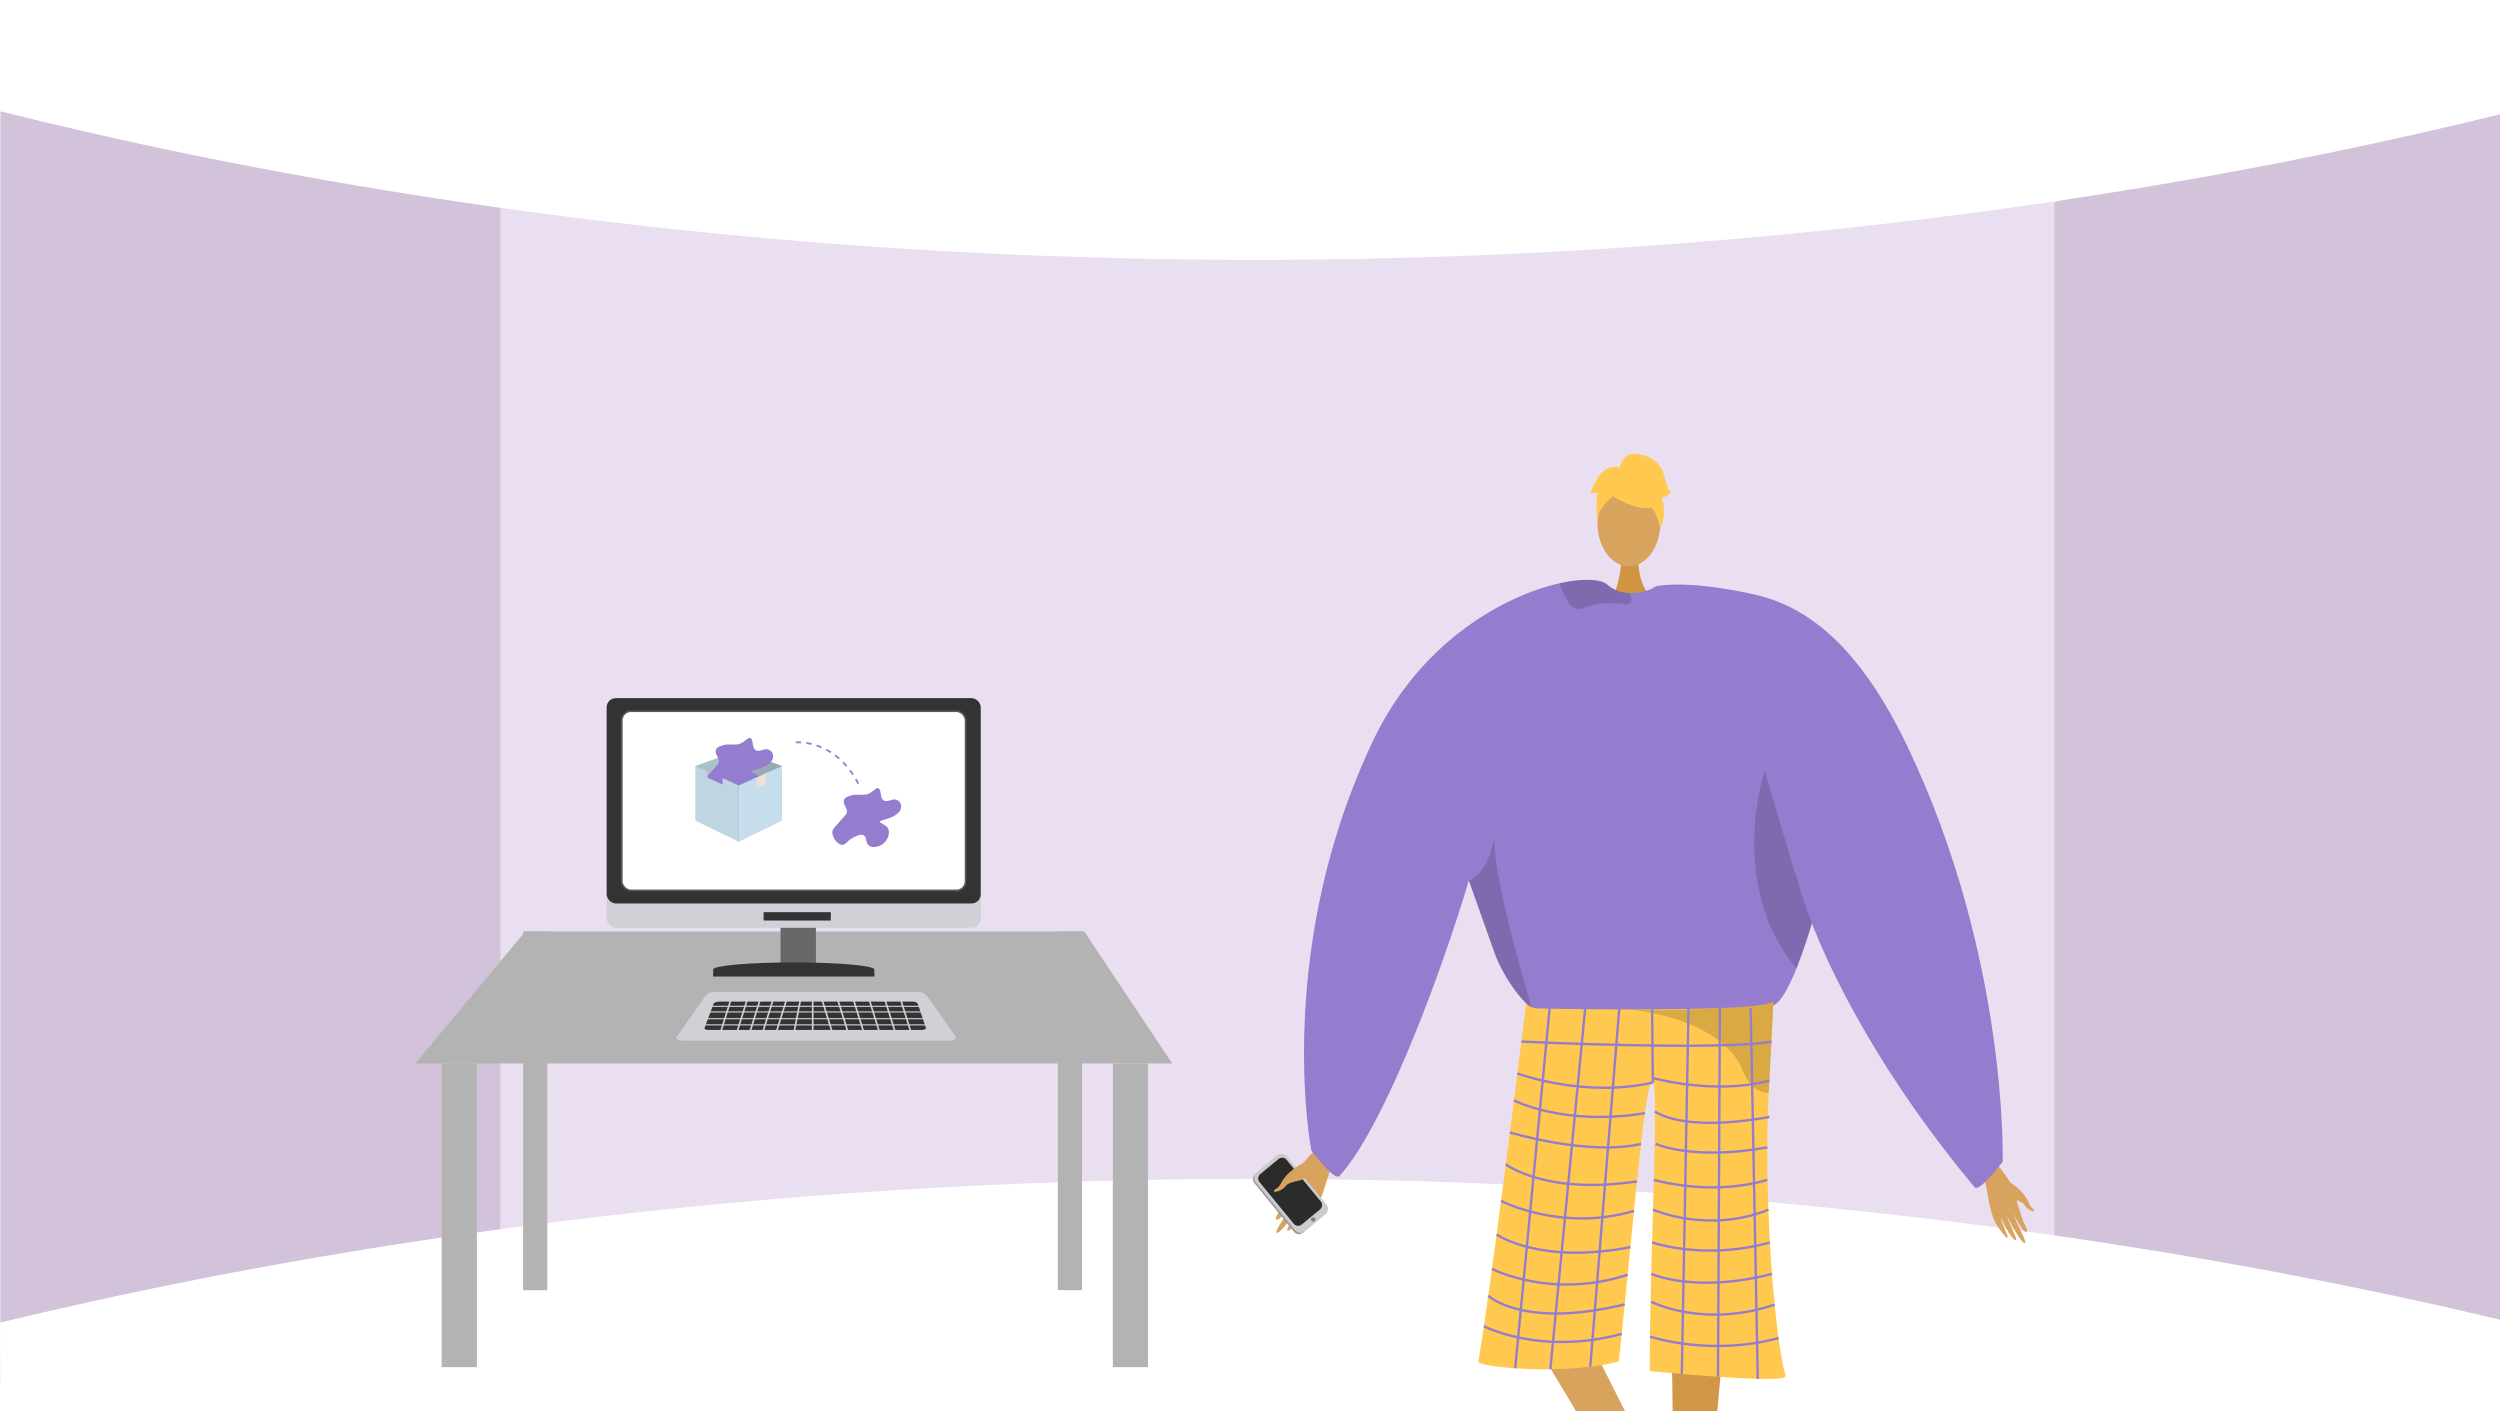 <svg xmlns="http://www.w3.org/2000/svg" xmlns:xlink="http://www.w3.org/1999/xlink" width="1366" height="771" viewBox="0 0 1366 771"><defs><style>.a,.ae,.t{fill:none;}.b{fill:#d2c3db;}.c{fill:#eadff1;}.d,.y{fill:#fff;}.e{clip-path:url(#a);}.f,.l{fill:#d8a35d;}.f{fill-rule:evenodd;}.g{fill:#999;}.h{fill:#ccc;}.i{fill:#2b2b2b;}.j{fill:gray;}.k{fill:#d29647;}.m{fill:#d19442;}.n{fill:#947dce;}.o{fill:#ffc84f;}.p{opacity:0.15;}.q{fill:#62548a;}.r{opacity:0.3;}.s{opacity:0.5;}.ae,.t{stroke:#947dce;}.ae,.t,.y{stroke-miterlimit:10;}.t{stroke-width:1.301px;}.u{fill:#b3b3b3;}.v{fill:#d0d1d6;}.w{fill:#333;}.x{fill:#6a676b;}.y{stroke:#595959;stroke-width:0.94px;}.z{fill:#acc0cc;}.aa{fill:#99aab5;}.ab{fill:#ebe2d8;}.ac{fill:#c6ddeb;}.ad{fill:#bfd5e2;}.ae{stroke-dasharray:2.883;}</style><clipPath id="a"><rect class="a" width="1317.087" height="764.812" transform="translate(8.083 6.188)"/></clipPath></defs><path class="b" d="M1366,9.537V768l-242.228-67.586-32.991-6.263,1.636-558.092,30.118-25.56Z"/><path class="b" d="M316.3,125.471,300.245,681.842.2,756.24V6.188L299.045,99.758Z"/><path class="c" d="M697.978,89.071H273.37V706.455h849.165V89.071Z"/><path class="d" d="M0,60.78c121.657,30.38,335.7,73.888,615,80.372,352.972,8.194,622.429-47.1,751-78.7V0H0Z"/><path class="d" d="M0,722.684c121.657-29.39,335.7-71.481,615-77.753C967.968,637,1237.425,690.5,1366,721.064v47.19L.2,771Z"/><g class="e"><path class="f" d="M727.509,620.058c-.941,1.186-14.632,12.345-18.141,19.812s-8.014,18.9-10.592,22.479c-3.032,4.208-1.6,6.068,2.422,1.41,2.613-3.028,7.3-9.472,7.938-11.042.311-.761-2.187,4.027-5.3,9.086-3.311,5.379-7.234,11.094-6.3,11.758,1.806,1.287,12.386-13.829,13.774-16.665a79.224,79.224,0,0,1-3.759,7.439c-1.895,3.286-4.595,6.86-4.153,7.915.7,1.661,7.39-5.951,11.061-12.916.284-.042-.2,2.461-5.118,10.441-.494.8-.914,3.146,1.426.783,4.927-4.976,7.413-6.752,10.818-15.315,3.321-8.35,4.958-18.3,9.194-23.638Z"/><path class="g" d="M685.478,646.551l21.488,26.443a3.48,3.48,0,0,0,4.925.574l11.981-10.023a.976.976,0,0,0,.117-.107,3.577,3.577,0,0,0,.275-4.893L702.777,632.1a3.475,3.475,0,0,0-4.924-.571l-11.185,9.355-.8.664A3.577,3.577,0,0,0,685.478,646.551Z"/><path class="h" d="M686.078,645.965l21.662,26.341a3.594,3.594,0,0,0,5.059.491l11.678-9.647a3.585,3.585,0,0,0,.369-4.948l-21.662-26.341a3.593,3.593,0,0,0-5.059-.491l-11.678,9.647A3.585,3.585,0,0,0,686.078,645.965Z"/><path class="i" d="M688.186,645.893l18.708,22.749a3.1,3.1,0,0,0,4.369.424l10.086-8.332a3.1,3.1,0,0,0,.319-4.273l-18.709-22.75a3.1,3.1,0,0,0-4.369-.423L688.5,641.619A3.1,3.1,0,0,0,688.186,645.893Z"/><circle class="j" cx="1.2" cy="1.2" r="1.2" transform="translate(716.326 665.123)"/><path class="f" d="M713.422,634.78s-9.235,4.053-13.026,10.985c-2.254,4.121-3.316,3.621-3.913,4.247-1.981,2.076,3.469,1.345,5.988-1.937,2.047-2.667,7.8-2.485,9.553-3.9s5.713-6.111,5.494-7.719S713.422,634.78,713.422,634.78Z"/><path class="k" d="M941.794,733.5s-16.159,166.735-9.288,169.6c12.326,5.229,60.6,22.333,7.378,18.574-27.34,1.648-25.334-4.46-25.761-9.636-.349-4.229.454-153.449-.669-165.053-.252-2.6-.4-4.17-.4-4.17Z"/><path class="l" d="M829.1,717.91S916.374,860.154,911.768,866c-8.223,10.568-42.069,49,2.595,19.817,24.685-11.867,19.96-16.227,17.814-20.956-1.754-3.864-14.667-33.413-19.333-44.1-1.045-2.392-59.835-118.917-59.835-118.917Z"/><path class="m" d="M895.182,303.24s-1.424,15.888,8.376,24.674-22.585,0-22.585,0S887,312.7,885.648,303.24,895.182,303.24,895.182,303.24Z"/><ellipse class="l" cx="17.133" cy="23.376" rx="17.133" ry="23.376" transform="translate(872.88 262.649)"/><path class="n" d="M1001.753,456.105c-.287,4.424-3.865,20.873-8.9,38.754-1.484,5.336-3.111,10.788-4.815,16.1-2.07,6.468-4.256,12.7-6.468,18.206-4.295,10.671-8.693,18.609-12.532,20.158-12.936,5.205-110.6,12.35-130.682,2.772-.469-.352-.976-.729-1.458-1.146-7.535-6.129-15.707-18.232-20.041-29.566,0-.013-11.543-32.547-13.9-39.171-.026-.065-.039-.117-.065-.169-.078-.261-.169-.508-.26-.742-.026-.091-.065-.169-.092-.26-12.154,41.5-44.493,132.647-70.65,161.524-2.746,3.032-15.382-13.977-15.382-13.977S695.388,519.52,750.487,404.259c25.936-54.254,72.225-79.005,101.779-85.577,12.793-2.85,22.449-2.291,25.975.755a19.157,19.157,0,0,0,11.96,4.645,25.946,25.946,0,0,0,6.715-.611,33.423,33.423,0,0,0,7.118-2.421c1.093-.507,1.731-.872,1.731-.872a69.462,69.462,0,0,1,18.089,1.08C990.717,334.35,1002.351,446.462,1001.753,456.105Z"/><path class="o" d="M833.882,548.249a10.56,10.56,0,0,0,5.995,2.765c14.084.277,74.916,1.319,107.916-.578,11.642-.67,19.819-1.7,21.255-3.274a1.3,1.3,0,0,1-.01.134c-.086,1.819-1.129,22.643-2.594,49.94-2.892,53.884,2.678,131.06,9.185,154.484,1.4,5.057-74.177-2.6-74.177-2.6-.211-55.608,5.066-153.232,1.657-157.608-4.146-5.323-10.868,80.547-18.575,152.4-29.931,7.808-77.328,3.068-76.78,0C814.261,707.474,833.882,548.249,833.882,548.249Z"/><path class="p" d="M802.549,481.039c.026.091.065.169.091.26.091.234.182.482.26.742.026.052.039.1.065.169,2.356,6.624,13.9,39.158,13.9,39.171,4.333,11.335,12.506,23.437,20.04,29.567-5.114-18.519-21.056-72.2-20.444-93.828C813.415,477.968,802.549,481.026,802.549,481.039Z"/><path class="p" d="M992.852,494.859c-1.484,5.336-3.111,10.788-4.815,16.1-2.07,6.468-4.256,12.7-6.468,18.206-38.247-45.8-17.386-108.065-17.386-108.065s16.162,54.059,16.332,55.581C980.567,477.226,985.941,485.021,992.852,494.859Z"/><path class="p" d="M891.336,327.921c.053,1.549-.767,2.564-3.253,2.226-7.756-1.054-16.514-.833-22.878,2.082a5.4,5.4,0,0,1-5.231-.221c-4.073-2.382-6.6-9.487-7.6-12.636a2.175,2.175,0,0,1-.1-.69c12.792-2.85,22.448-2.291,25.975.755a19.162,19.162,0,0,0,11.959,4.646A10.539,10.539,0,0,1,891.336,327.921Z"/><path class="q" d="M929,854.425c-.893-2.258-15.747,6.276-16.488,8.927S885.377,888.771,890.9,897.3s42.972-21.462,45.808-23.315S930.753,858.862,929,854.425Z"/><path class="q" d="M913.164,897.472c-.319-2.407,20.184.647,22.123,2.6s31.786,10.074,31.11,20.212-47.985,2.167-51.364,1.928S913.79,902.2,913.164,897.472Z"/><g class="r"><path d="M890.044,551.552l-.679-.056S889.606,551.512,890.044,551.552Z"/><path class="s" d="M890.044,551.552c18.127,1.446,57.749-1.116,57.749-1.116,11.642-.67,19.819-1.7,21.255-3.274a1.3,1.3,0,0,1-.01.134c-.086,1.819-1.129,22.643-2.594,49.94a13.515,13.515,0,0,1-1.906-.221c-4.078-.756-7.209-3.284-9.593-6.817a32.968,32.968,0,0,1-3.731-7.791C937.7,556.691,895.851,552.073,890.044,551.552Z"/></g><path class="o" d="M883.574,272.608s29.661,16.445,20.858-9.959C898.341,244.381,863.345,260.837,883.574,272.608Z"/><path class="o" d="M887.874,266.3s-16.6,9.847-14.994,19.725c0,0-3.66-29.492,12.841-30.233s22.89.851,21.425,32.037C907.146,287.829,902.351,263.022,887.874,266.3Z"/><path class="o" d="M885,255.984s.833-9.189,9.943-7.888,13.013,6.507,14.315,11.713,2.6,9.109,3.9,9.109c0,0-3.9,3.9-5.206,2.6,0,0,3.378,9.359-.913,17.042,0,0-1.689-11.837-8.2-13.138S885,255.984,885,255.984Z"/><path class="o" d="M885.835,255.9s-6.506-3.9-13.013,5.2l-3.9,7.808s1.3,1.3,3.9,0c0,0-1.186,9.169.058,14.345l3.846-15.646Z"/><path class="f" d="M1086.327,630.5c.682,1.108,11.224,12.026,13.456,18.754s4.908,16.944,6.742,20.259c2.158,3.9.744,5.341-2.21.956-1.92-2.85-5.258-8.826-5.646-10.231-.188-.681,1.456,3.659,3.6,8.294,2.276,4.927,5.039,10.2,4.177,10.674-1.672.914-9.157-13.063-10.051-15.624a67.935,67.935,0,0,0,2.448,6.731c1.281,3,3.22,6.321,2.735,7.176-.764,1.346-5.7-5.831-8.119-12.148-.238-.064-.078,2.121,3.3,9.43.34.734.46,2.778-1.3.522-3.7-4.748-5.635-6.517-7.667-14.169-1.981-7.463-2.362-16.12-5.431-21.106Z"/><path class="f" d="M1098.336,646.1s7.466,4.4,9.993,10.7c1.5,3.745,2.459,3.427,2.9,4.022,1.479,1.973-3.1.793-4.911-2.263-1.474-2.485-6.4-2.917-7.751-4.3s-4.251-5.8-3.9-7.146S1098.336,646.1,1098.336,646.1Z"/><line class="t" x1="19.193" y2="200.697" transform="translate(827.907 546.934)"/><line class="t" x1="19.048" y2="197.202" transform="translate(847.1 550.948)"/><line class="t" x1="15.84" y2="195.824" transform="translate(868.927 550.948)"/><line class="t" x2="0.408" y2="40.563" transform="translate(902.701 550.948)"/><line class="t" x1="3.675" y2="199.792" transform="translate(918.932 550.948)"/><line class="t" x1="1.024" y2="201.468" transform="translate(938.712 550.822)"/><line class="t" x2="3.875" y2="202.625" transform="translate(956.571 550.822)"/><path class="t" d="M831.287,569.127s108.083,5.1,136.64,0"/><path class="t" d="M903.109,591.51c-37.817,8.565-74.007-4.975-74.007-4.975"/><path class="t" d="M902.7,588.951s34.128,9.59,64.106,1.492"/><path class="t" d="M827.243,601.243s27.253,14.269,71.519,6.995"/><path class="t" d="M825.012,618.76s42.409,12.947,71.654,6.284"/><path class="t" d="M822.775,636.161s21.6,16.932,71.677,9.337"/><path class="t" d="M820.171,656.178s32.934,17.208,72.64,5.472"/><path class="t" d="M817.75,674.515s23.326,16.558,73.1,6.94"/><path class="t" d="M815.219,693.313s32.194,16.83,74.146,3.233"/><path class="t" d="M813.193,707.983s18.994,18.269,74.565,4.726"/><path class="t" d="M810.8,724.635s30.714,16.181,75.312,4.215"/><path class="t" d="M904.252,607.27s14.258,11.773,62.555,3.034"/><path class="t" d="M904.627,624.989s20.007,9.328,61.037,1.961"/><path class="t" d="M903.651,644.654s30.893,9.3,62.013,0"/><path class="t" d="M903.206,660.963s30.032,13.35,63.056,0"/><path class="t" d="M902.7,678.867s28.592,10.033,64.391,0"/><path class="t" d="M902.24,696.064s24.1,10.813,65.979,0"/><path class="t" d="M902.24,711.278s28.614,14.746,67.435,1.567"/><path class="t" d="M901.551,730.3s32.547,11.032,70.247.811"/><path class="n" d="M969.675,389.824s-83.912-66.406-63.906-69.646,52.74,4.631,52.74,4.631c29.554,6.572,57.771,28.778,83.707,83.032,55.1,115.26,52.05,226.873,52.05,226.873s-12.759,17.115-15.382,13.976c-48.681-58.247-79.984-116.721-93.19-156.062S969.675,389.824,969.675,389.824Z"/></g><path class="u" d="M640.515,581.093H226.91l60.117-72.14H592.422Z"/><rect class="u" width="19.237" height="165.923" transform="translate(241.338 581.093)"/><rect class="u" width="13.226" height="195.982" transform="translate(285.825 508.952)"/><rect class="u" width="13.226" height="195.982" transform="translate(577.994 508.952)"/><rect class="u" width="19.237" height="165.923" transform="translate(608.052 581.093)"/><path class="v" d="M518.8,568.611H373.112c-1.617,0-4.281-1-3.28-2.23l15.728-22.337a5.576,5.576,0,0,1,4.546-1.988H501.594a6.042,6.042,0,0,1,4.913,2.141l15.569,21.968C523.167,567.565,520.575,568.611,518.8,568.611Z"/><path class="w" d="M503.671,562.751H387.033c-1.294,0-2.281-.5-2.076-1.046l4.918-13.2c.265-.712,1.7-1.236,3.373-1.236h105.2c1.491,0,2.756.47,2.971,1.1l4.508,13.274C506.107,562.233,505.045,562.751,503.671,562.751Z"/><rect class="v" width="121.634" height="0.614" transform="translate(384.623 549.544)"/><rect class="v" width="121.634" height="0.614" transform="translate(384.623 552.615)"/><rect class="v" width="121.634" height="0.614" transform="translate(384.623 556.301)"/><rect class="v" width="121.634" height="0.614" transform="translate(384.623 559.68)"/><rect class="v" width="0.921" height="20.272" transform="translate(399.353 544.65) rotate(17.439)"/><rect class="v" width="0.921" height="20.272" transform="translate(408.261 544.65) rotate(17.439)"/><rect class="v" width="0.921" height="20.272" transform="translate(415.326 544.65) rotate(17.439)"/><rect class="v" width="0.921" height="20.272" transform="translate(422.39 544.65) rotate(17.439)"/><rect class="v" width="0.921" height="20.272" transform="translate(429.762 544.65) rotate(17.439)"/><rect class="v" width="0.921" height="20.272" transform="translate(437.242 544.42) rotate(10.978)"/><rect class="v" width="0.921" height="20.272" transform="translate(443.597 544.322)"/><rect class="v" width="0.921" height="20.272" transform="translate(491.261 544.926) rotate(-17.439)"/><rect class="v" width="0.921" height="20.272" transform="translate(482.661 544.926) rotate(-17.439)"/><rect class="v" width="0.921" height="20.272" transform="translate(474.06 544.926) rotate(-17.439)"/><rect class="v" width="0.921" height="20.272" transform="translate(465.46 544.926) rotate(-17.439)"/><rect class="v" width="0.921" height="20.272" transform="translate(456.859 544.926) rotate(-17.439)"/><rect class="v" width="0.921" height="20.272" transform="translate(448.259 544.926) rotate(-17.439)"/><rect class="x" width="19.317" height="22.433" transform="translate(426.488 506.106)"/><rect class="v" width="204.47" height="125.474" rx="4.985" transform="translate(331.478 381.477)"/><path class="w" d="M389.663,533.579v-3.847c0-2.133,19.728-3.857,44.049-3.857s44.046,1.724,44.046,3.857v3.847Z"/><rect class="w" width="36.722" height="4.565" transform="translate(417.227 498.413)"/><rect class="w" width="204.391" height="112.166" rx="4.985" transform="translate(331.478 381.477)"/><rect class="y" width="187.863" height="97.932" rx="4.985" transform="translate(339.741 388.594)"/><path class="z" d="M427.307,418.583l-7.967,17.884-15.706,23.418-.029.043-19.11-24.767L379.9,418.538l23.732-8.49,6.189,2.232v3.236l8.334,3.277v-3.509Z"/><path class="aa" d="M427.307,418.583l-7.967,17.884-15.706,23.418V410.049l6.189,2.232v3.236l8.334,3.277v-3.509Z"/><path class="n" d="M389.543,420.671c2.757-3.1,3.06-3.426,3.218-4.224.363-1.837-1.148-3.3-1.582-4.955a2.991,2.991,0,0,1,.311-2.446,3.812,3.812,0,0,1,1.675-1.2,13.239,13.239,0,0,1,5.066-1.109,29.841,29.841,0,0,0,4.894-.034c2.162-.39,3.623-1.8,5.334-3.045a1.953,1.953,0,0,1,1.115-.491c.672.009,1.132.686,1.342,1.325.633,1.927.216,5.136,2.828,5.7,1.845.4,3.7-1.168,5.543-.766,3.607.785,3.989,4.788,1.764,7.046-2.712,2.753-6.062,3.345-9.55,4.492-.3.1-.652.281-.65.6,0,.237.212.415.409.547a22.338,22.338,0,0,1,3.092,1.955c3.036,2.862.63,7.959-2.28,9.889-2.027,1.344-5.322,2.066-7.241.6-2.09-1.593-1.019-4.611-3.018-5.632-1.411-.721-3.211.138-5.029,1.006-4.105,1.959-4.451,4.214-6.437,4.224-2.781.014-6.065-4.389-5.431-7.644C385.065,425.741,385.365,425.368,389.543,420.671Z"/><path class="ab" d="M411.562,425.614l8.625-3.851-.386,11.25H409.247Z"/><path class="ac" d="M418.344,422.586l.084,6.378-.807-.968-1.3,1.908-1.092-.769-1.642,2.107-.254-6.419-9.7,4.332-.029,30.773,23.7-11.535v-29.81Z"/><path class="ad" d="M394.817,425.206v3.544l-8.332-3.952v-3.323l-6.583-2.937v29.855l23.7,11.535V429.114Z"/><path class="n" d="M459.505,448.13c2.757-3.1,3.06-3.426,3.218-4.225.363-1.837-1.148-3.3-1.582-4.954a2.994,2.994,0,0,1,.31-2.446,3.823,3.823,0,0,1,1.676-1.205,13.257,13.257,0,0,1,5.066-1.109,29.953,29.953,0,0,0,4.894-.033c2.162-.391,3.623-1.8,5.334-3.045a1.948,1.948,0,0,1,1.115-.492c.672.009,1.132.687,1.342,1.325.633,1.927.216,5.136,2.828,5.7,1.845.4,3.7-1.169,5.542-.767,3.608.786,3.99,4.788,1.765,7.046-2.712,2.753-6.062,3.346-9.55,4.492-.3.1-.652.282-.65.6,0,.238.212.415.409.547a22.428,22.428,0,0,1,3.092,1.955c3.035,2.862.63,7.96-2.28,9.889-2.027,1.344-5.322,2.067-7.241.6-2.09-1.594-1.019-4.612-3.018-5.633-1.411-.721-3.211.138-5.029,1.006-4.105,1.959-4.451,4.214-6.437,4.224-2.782.014-6.065-4.389-5.431-7.644C455.027,453.2,455.327,452.827,459.505,448.13Z"/><path class="ae" d="M468.959,428.215s-10.661-24.542-36.913-22.53"/></svg>